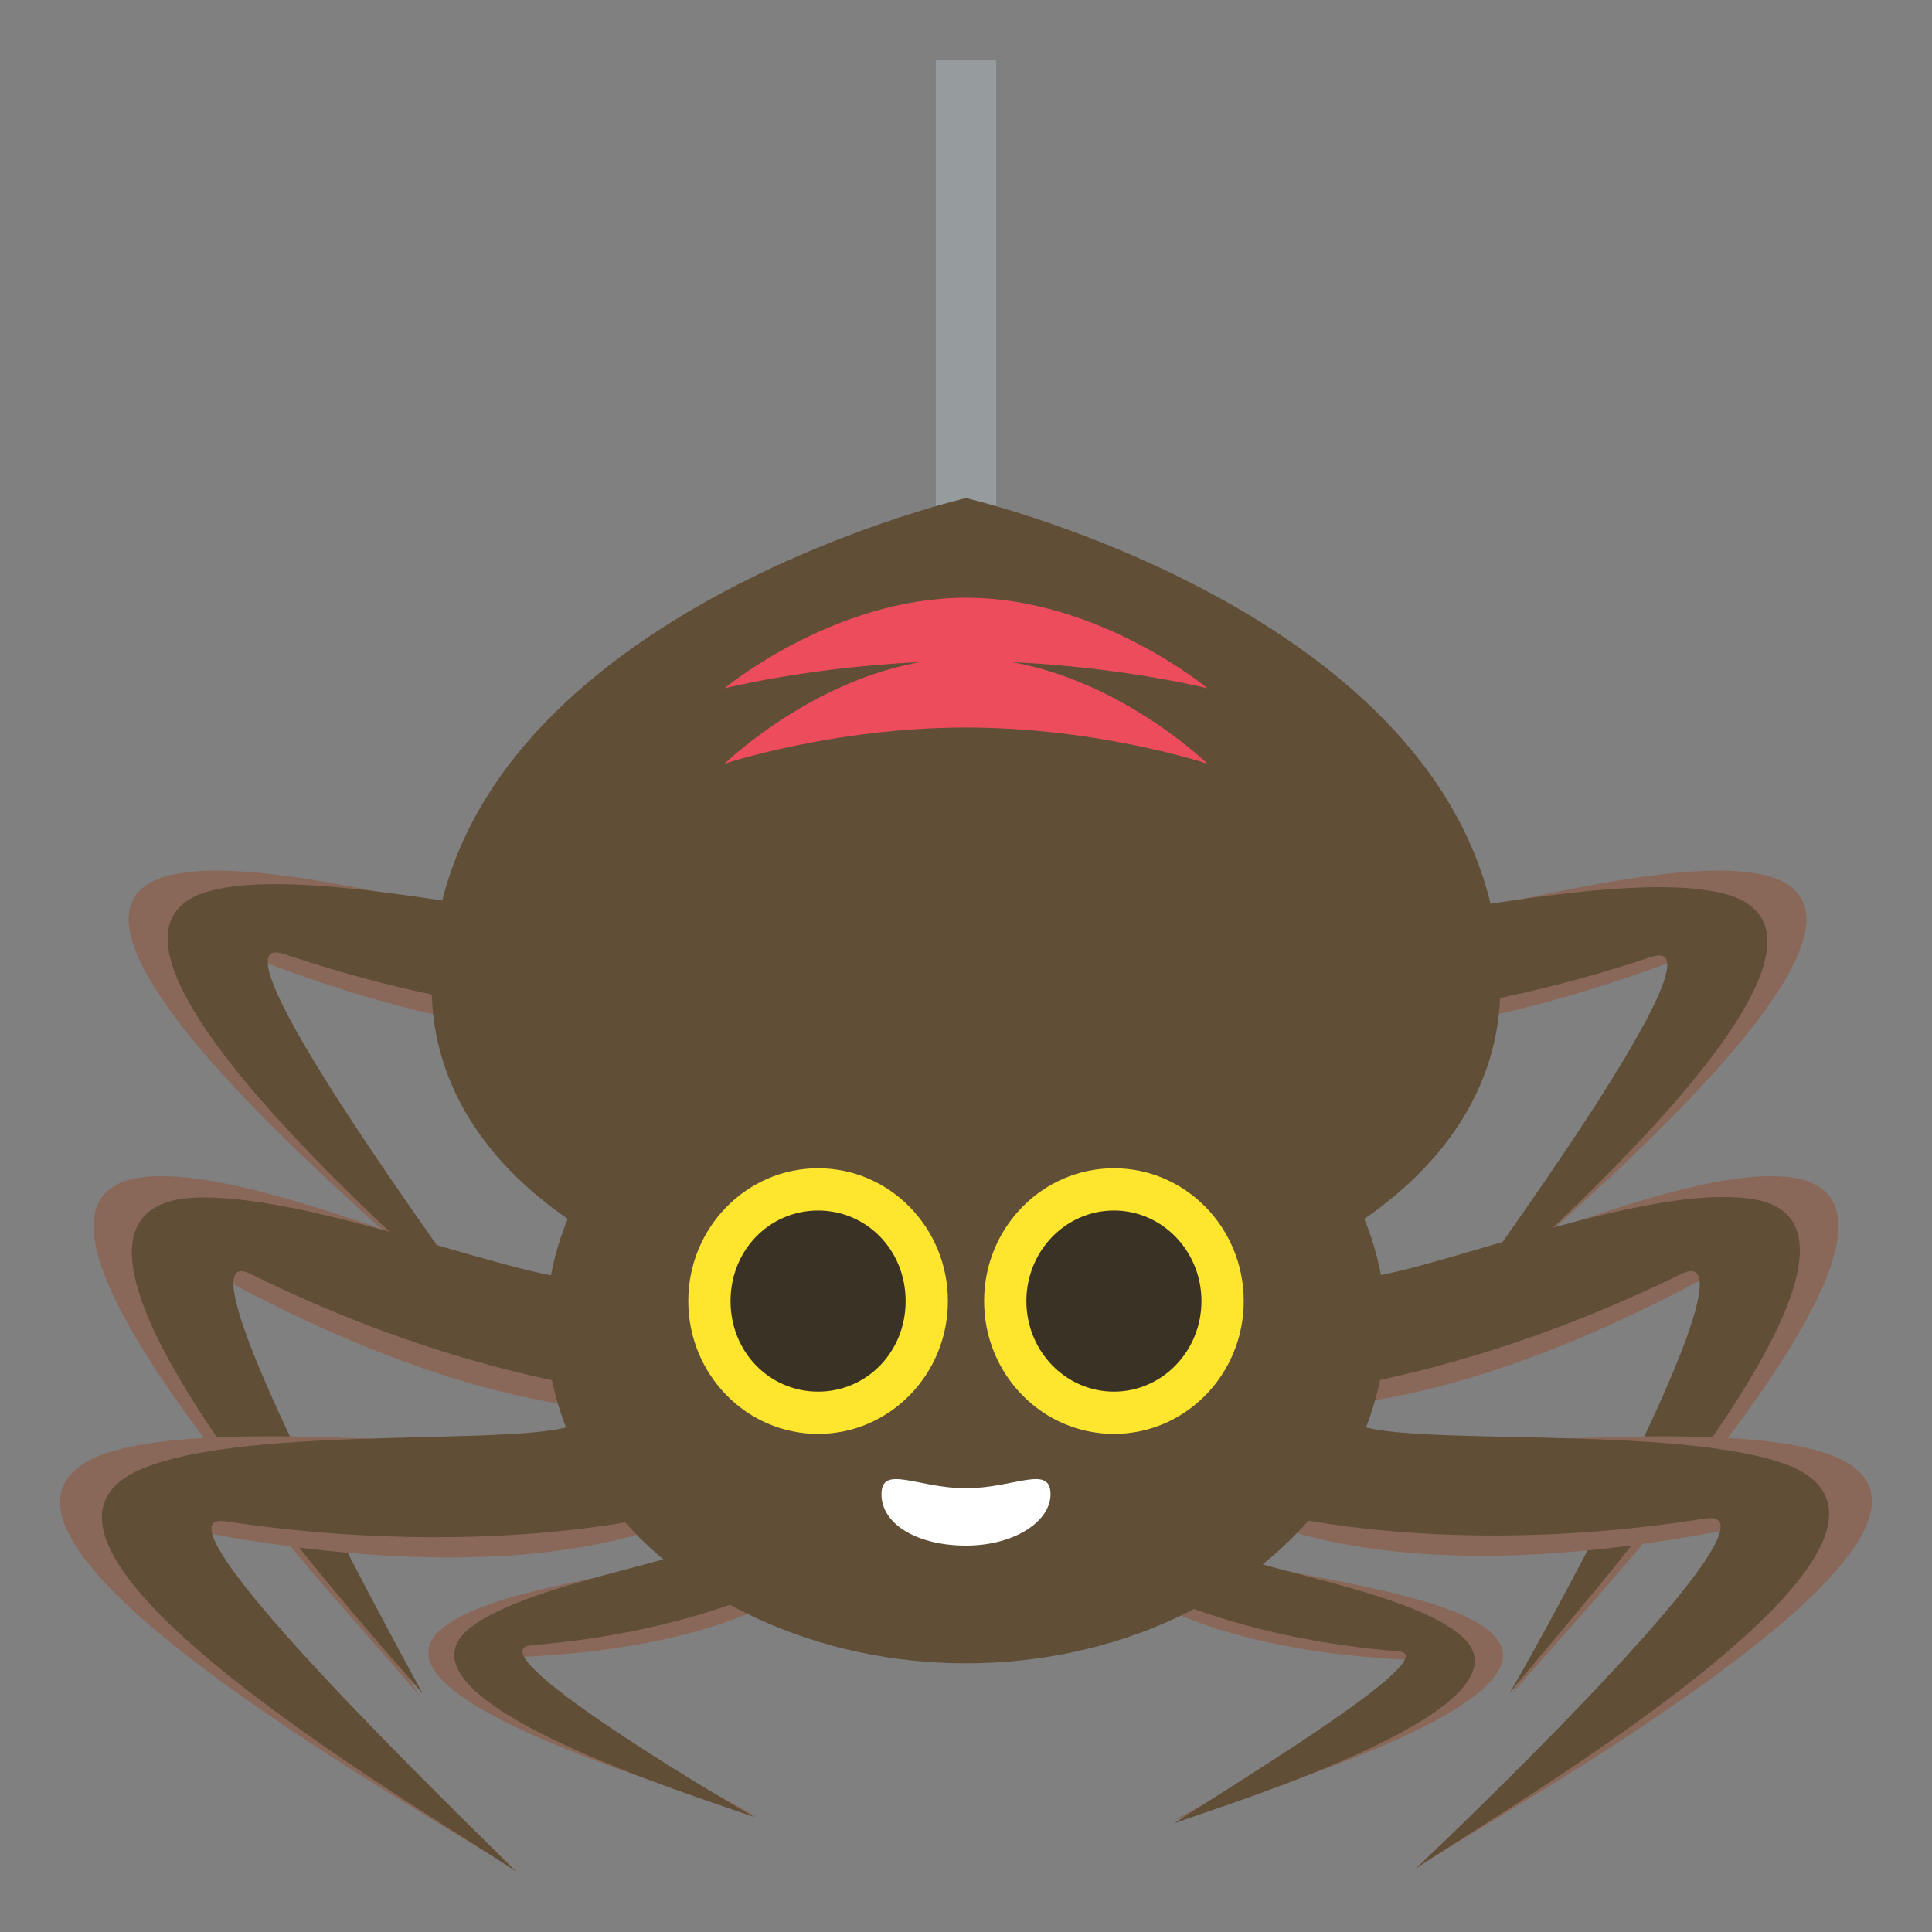 <svg xmlns="http://www.w3.org/2000/svg" viewBox="0 0 64 64">
    <rect x="0" y="0" width="64" height="64" fill="#808080" stroke="none"/>
    <title>spider</title>
    <path fill="#8a6859" d="M39.6 33.7s4.9 2.3 16.2-2c2.6-1-6.8 10.5-8.2 12.4 1.9-1.8 16.7-13.6 10.9-15.1-3.6-.9-12.6 2.3-13.9 1.6l-5 3.1"/>
    <path fill="#604e37" d="M39.1 33.7s6.3 1.1 15.6-2c2.7-.9-5.7 10.5-7.1 12.5 1.9-1.8 15.3-13.1 9.5-14.6-3.6-.9-11.8 1.4-13 .8l-5 3.3"/>
    <path fill="#8a6859" d="M19.4 30.6c-1.2.7-10.2-2.5-13.8-1.6-5.8 1.5 9 13.3 10.9 15.1-1.4-2-10.8-13.5-8.2-12.4 11.3 4.4 16.2 2 16.2 2l-5.1-3.1"/>
    <path fill="#604e37" d="M20 30.3c-1.3.6-9.4-1.7-13-.8-5.8 1.5 7.6 12.8 9.5 14.6-1.4-2-9.8-13.4-7.1-12.5 9.2 3.1 15.6 2 15.6 2l-5-3.3"/>
    <path fill="#a6aeb0" d="M31 2h2v19.3h-2z" opacity=".6"/>
    <path fill="#604e37" d="M49.7 32.7c0 6.7-7.9 11.2-17.7 11.2s-17.7-4.5-17.7-11.2C14.3 20.6 32 16.5 32 16.5s17.7 4.1 17.7 16.2"/>
    <g fill="#ed4c5c">
        <path d="M40 22.8s-3.6-.9-8-.9-8 .9-8 .9 3.6-3 8-3 8 3 8 3"/>
        <path d="M40 25.3s-3.6-1.2-8-1.2-8 1.2-8 1.2 3.6-3.5 8-3.5 8 3.5 8 3.5"/>
    </g>
    <path fill="#8a6859" d="M40.4 46.4s5.4 1.8 16.5-4.3c2.6-1.4-5.6 11.8-6.8 14C51.8 54 65.5 39.8 59.3 39c-3.9-.5-12.8 4.1-14.1 3.6l-4.8 3.8"/>
    <path fill="#604e37" d="M39.8 46.4s6.7.3 15.9-4.2c2.7-1.3-4.4 11.7-5.7 13.9 1.7-2.2 14.1-15.7 7.9-16.4-3.9-.5-12 3.1-13.4 2.6l-4.7 4.1"/>
    <path fill="#8a6859" d="M18.9 42.5c-1.4.5-10.3-4-14.2-3.5-6.2.8 7.5 15 9.2 17.2-1.2-2.2-9.4-15.4-6.8-14 11.1 6.1 16.5 4.3 16.5 4.3l-4.7-4"/>
    <path fill="#604e37" d="M19.5 42.3c-1.4.5-9.5-3-13.4-2.6-6.2.8 6.1 14.3 7.9 16.4-1.2-2.2-8.3-15.2-5.7-13.9 9.1 4.5 15.9 4.2 15.9 4.2l-4.7-4.1"/>
    <path fill="#8a6859" d="M40.6 49.8s4.6 3.3 17 .8c2.9-.6-8.9 9.5-10.7 11.3 2.3-1.6 19.6-11 14-13.6-3.6-1.6-14.4.1-15.6-.8l-4.7 2.3"/>
    <path fill="#604e37" d="M40.1 49.6s6.3 2.3 16.4.7c2.9-.4-7.7 9.8-9.6 11.6 2.3-1.6 18.1-10.7 12.5-13.3-3.6-1.5-13.4-.6-14.6-1.5l-4.7 2.5"/>
    <path fill="#8a6859" d="M18.7 47.5c-1.2.9-12-.8-15.6.8-5.6 2.7 11.7 12.1 14 13.7-1.8-1.8-13.6-11.9-10.7-11.3 12.4 2.4 17-.8 17-.8l-4.7-2.4"/>
    <path fill="#604e37" d="M19.2 47.1c-1.2.9-11 0-14.6 1.6-5.7 2.6 10.2 11.7 12.5 13.3-1.8-1.8-12.5-12.1-9.6-11.6 10.1 1.5 16.4-.7 16.4-.7l-4.7-2.6"/>
    <path fill="#8a6859" d="M36.8 52.1S39.1 54.7 47 55c1.8.1-6.7 4.5-8.1 5.3 1.6-.6 13.4-3.9 10.4-6.3-1.9-1.5-8.1-1.9-8.7-2.6l-3.8.7"/>
    <path fill="#604e37" d="M36.5 51.9s3.5 2.3 9.8 2.8c1.8.1-6.1 4.8-7.4 5.7 1.6-.6 12.5-3.9 9.4-6.3-1.9-1.5-7.4-2.2-8-2.9l-3.8.7"/>
    <path fill="#8a6859" d="M23.4 51.3c-.6.7-6.8 1.1-8.7 2.6-3.1 2.4 8.8 5.6 10.4 6.3-1.4-.8-9.9-5.3-8.1-5.3 7.9-.3 10.2-2.9 10.2-2.9l-3.8-.7"/>
    <g fill="#604e37">
        <path d="M23.6 51c-.6.7-6 1.4-8 2.9-3.1 2.4 7.8 5.7 9.4 6.3-1.4-.8-9.3-5.5-7.4-5.7 6.3-.5 9.8-2.8 9.8-2.8l-3.8-.7"/>
        <ellipse cx="32" cy="43.9" rx="13.9" ry="11.2"/>
    </g>
    <ellipse cx="36.9" cy="43.1" fill="#ffe62e" rx="4.3" ry="4.4"/>
    <ellipse cx="36.9" cy="43.1" fill="#3b3226" rx="2.9" ry="3"/>
    <ellipse cx="27.1" cy="43.1" fill="#ffe62e" rx="4.3" ry="4.4"/>
    <path fill="#3b3226" d="M30 43.1c0 1.7-1.3 3-2.9 3-1.6 0-2.9-1.3-2.9-3s1.3-3 2.9-3c1.6 0 2.9 1.3 2.9 3"/>
    <path fill="#fff" d="M34.8 49.5c0-1-1.2-.2-2.8-.2s-2.8-.8-2.8.2 1.2 1.7 2.8 1.7 2.8-.8 2.8-1.7"/>
</svg>